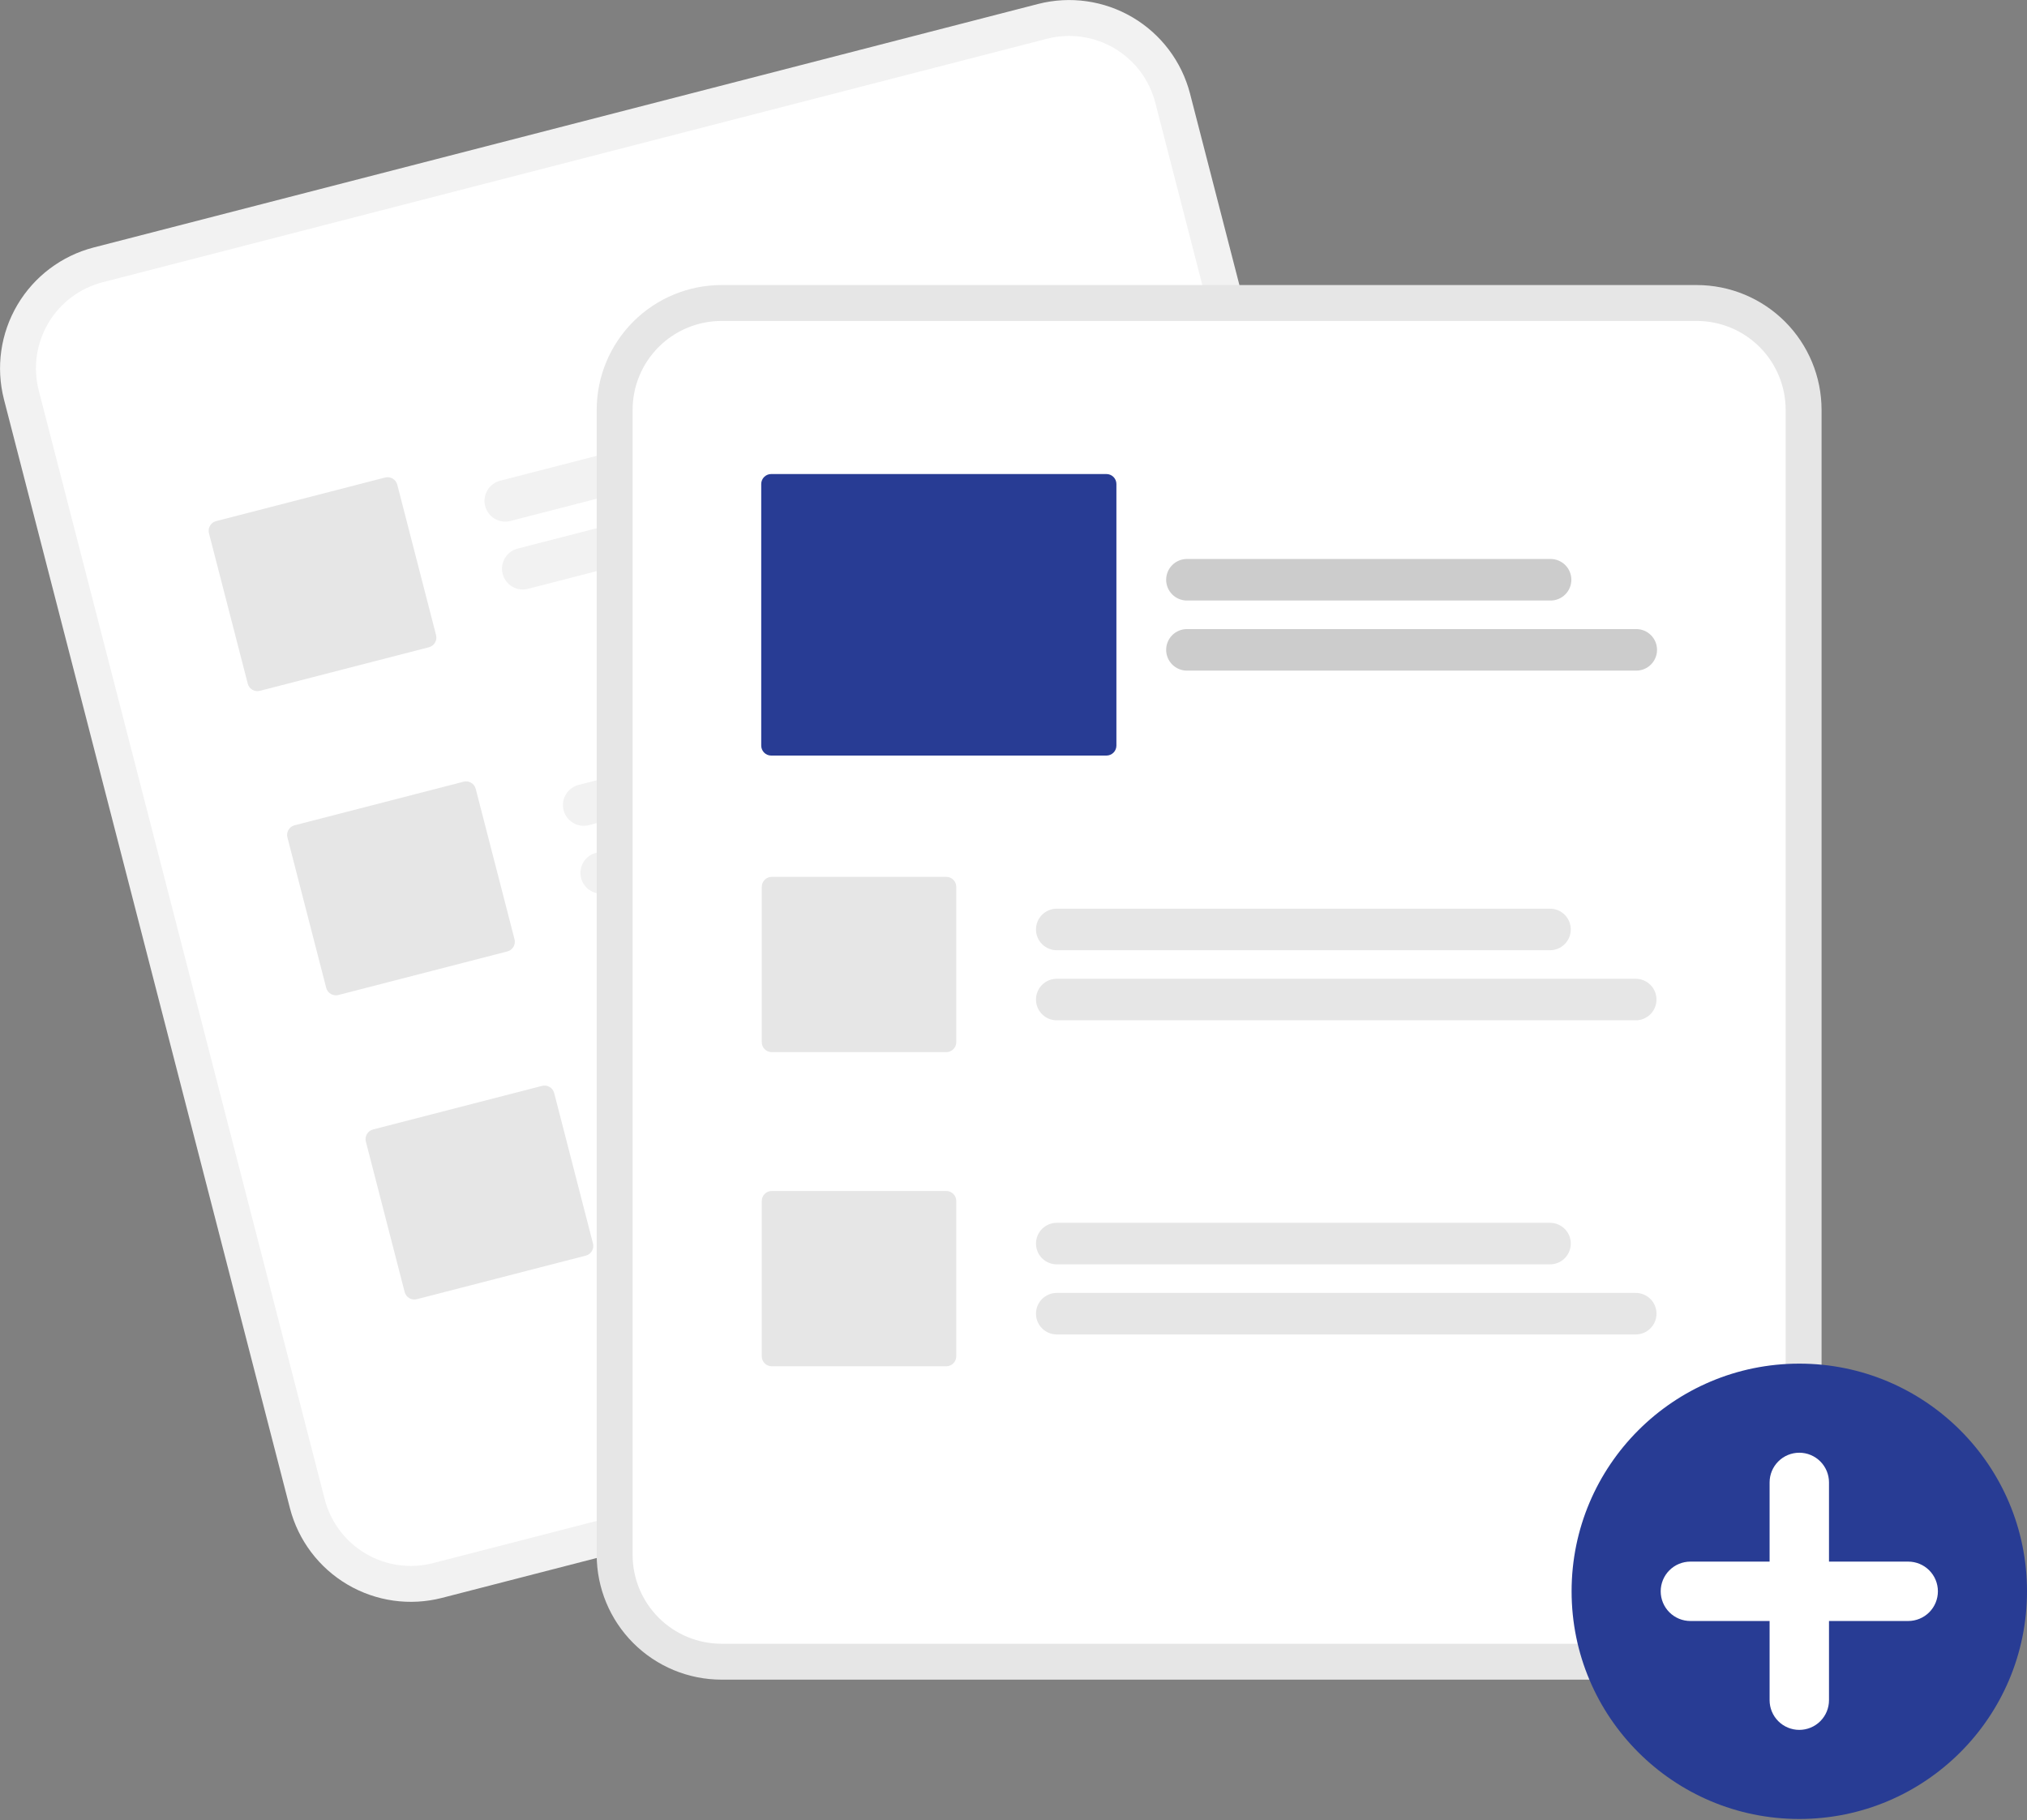 <svg width="412" height="370" viewBox="0 0 412 370" fill="none" xmlns="http://www.w3.org/2000/svg">
<rect x="0" y="0" width="412" height="370" fill="#808080" stroke="none"/>
<g clip-path="url(#clip0_124_2323)">
<path d="M210.998 0.806L197.593 4.263L32.431 46.855L19.025 50.312C12.518 51.998 6.946 56.196 3.53 61.986C0.115 67.775 -0.865 74.683 0.806 81.194L58.936 306.61C60.622 313.117 64.82 318.689 70.61 322.105C76.399 325.521 83.307 326.5 89.818 324.829L89.852 324.82L281.756 275.332L281.791 275.323C288.298 273.637 293.87 269.439 297.286 263.65C300.701 257.86 301.681 250.953 300.01 244.442L241.88 19.026C240.194 12.519 235.996 6.946 230.206 3.53C224.417 0.115 217.509 -0.865 210.998 0.806Z" fill="#F2F2F2"/>
<path d="M212.821 7.874L196.943 11.968L36.726 53.285L20.848 57.38C16.214 58.58 12.246 61.57 9.813 65.693C7.381 69.815 6.683 74.735 7.874 79.371L66.004 304.787C67.204 309.421 70.194 313.389 74.317 315.822C78.439 318.254 83.359 318.952 87.995 317.762L88.03 317.753L279.934 268.264L279.968 268.255C284.602 267.055 288.57 264.065 291.003 259.943C293.435 255.82 294.133 250.901 292.943 246.264L234.812 20.848C233.612 16.214 230.622 12.246 226.5 9.814C222.377 7.381 217.458 6.684 212.821 7.874V7.874Z" fill="white"/>
<path d="M200.832 80.869L103.752 105.904C102.668 106.184 101.517 106.021 100.553 105.452C99.588 104.883 98.889 103.955 98.61 102.87C98.33 101.786 98.493 100.635 99.062 99.671C99.631 98.706 100.56 98.007 101.644 97.728L198.723 72.693C199.807 72.414 200.957 72.578 201.921 73.147C202.885 73.716 203.583 74.644 203.862 75.728C204.142 76.811 203.979 77.962 203.411 78.926C202.843 79.89 201.915 80.589 200.832 80.869V80.869Z" fill="#F2F2F2"/>
<path d="M221.254 90.318L107.31 119.702C106.226 119.982 105.075 119.819 104.111 119.25C103.146 118.681 102.448 117.752 102.168 116.668C101.888 115.584 102.051 114.433 102.62 113.468C103.189 112.504 104.118 111.805 105.202 111.525L219.146 82.142C220.23 81.862 221.381 82.025 222.345 82.594C223.31 83.162 224.009 84.091 224.288 85.176C224.568 86.26 224.405 87.411 223.836 88.375C223.267 89.34 222.338 90.038 221.254 90.318V90.318Z" fill="#F2F2F2"/>
<path d="M216.778 142.704L119.698 167.739C119.162 167.878 118.603 167.909 118.054 167.831C117.505 167.754 116.976 167.569 116.499 167.287C116.021 167.006 115.604 166.633 115.271 166.189C114.937 165.746 114.694 165.242 114.556 164.705C114.417 164.168 114.386 163.609 114.464 163.06C114.541 162.511 114.726 161.983 115.008 161.506C115.29 161.028 115.663 160.611 116.106 160.277C116.549 159.944 117.053 159.701 117.59 159.563L214.669 134.528C215.206 134.389 215.765 134.358 216.314 134.436C216.863 134.513 217.391 134.698 217.869 134.98C218.347 135.261 218.764 135.634 219.097 136.078C219.431 136.521 219.673 137.025 219.812 137.562C219.95 138.099 219.982 138.658 219.904 139.207C219.827 139.756 219.642 140.284 219.36 140.761C219.078 141.239 218.705 141.656 218.262 141.99C217.819 142.323 217.315 142.566 216.778 142.704V142.704Z" fill="#F2F2F2"/>
<path d="M237.2 152.154L123.257 181.537C122.72 181.676 122.161 181.707 121.612 181.63C121.063 181.552 120.534 181.367 120.057 181.085C119.579 180.804 119.162 180.431 118.829 179.988C118.495 179.545 118.252 179.04 118.114 178.503C117.976 177.967 117.944 177.408 118.022 176.859C118.099 176.31 118.284 175.781 118.566 175.304C118.848 174.826 119.221 174.409 119.664 174.075C120.107 173.742 120.611 173.499 121.148 173.361L235.092 143.977C236.176 143.697 237.327 143.86 238.291 144.429C239.256 144.998 239.955 145.927 240.234 147.011C240.514 148.095 240.351 149.246 239.782 150.211C239.213 151.175 238.284 151.874 237.2 152.154Z" fill="#F2F2F2"/>
<path d="M232.724 204.54L135.645 229.575C134.561 229.853 133.41 229.69 132.447 229.121C131.483 228.552 130.784 227.624 130.505 226.54C130.225 225.456 130.388 224.306 130.956 223.342C131.524 222.377 132.452 221.678 133.536 221.398L230.616 196.363C231.7 196.084 232.851 196.246 233.815 196.815C234.78 197.384 235.478 198.313 235.758 199.397C236.038 200.482 235.875 201.632 235.306 202.597C234.737 203.561 233.808 204.26 232.724 204.54Z" fill="#F2F2F2"/>
<path d="M253.146 213.989L139.203 243.372C138.665 243.511 138.106 243.543 137.557 243.466C137.008 243.389 136.479 243.204 136.001 242.922C135.523 242.641 135.105 242.268 134.772 241.824C134.438 241.381 134.195 240.876 134.056 240.339C133.918 239.802 133.887 239.243 133.964 238.694C134.042 238.144 134.227 237.616 134.509 237.138C134.791 236.66 135.165 236.243 135.608 235.91C136.052 235.576 136.557 235.334 137.094 235.196L251.038 205.812C252.122 205.532 253.273 205.695 254.237 206.264C255.202 206.833 255.901 207.762 256.18 208.846C256.46 209.93 256.297 211.081 255.728 212.046C255.159 213.01 254.231 213.709 253.146 213.989V213.989Z" fill="#F2F2F2"/>
<path d="M87.18 131.574L52.824 140.433C52.304 140.567 51.752 140.489 51.29 140.216C50.828 139.943 50.493 139.498 50.358 138.979L42.472 108.397C42.338 107.878 42.417 107.326 42.689 106.864C42.962 106.401 43.407 106.066 43.927 105.932L78.282 97.072C78.802 96.939 79.354 97.017 79.816 97.29C80.278 97.562 80.613 98.007 80.748 98.527L88.634 129.108C88.768 129.628 88.689 130.179 88.417 130.642C88.144 131.104 87.699 131.439 87.18 131.574V131.574Z" fill="#E6E6E6"/>
<path d="M103.126 193.409L68.77 202.268C68.25 202.402 67.699 202.324 67.236 202.051C66.774 201.778 66.439 201.333 66.304 200.814L58.418 170.232C58.284 169.712 58.363 169.161 58.635 168.699C58.908 168.236 59.353 167.901 59.873 167.767L94.228 158.907C94.748 158.773 95.3 158.852 95.762 159.124C96.224 159.397 96.559 159.842 96.694 160.362L104.58 190.943C104.714 191.463 104.636 192.014 104.363 192.477C104.09 192.939 103.645 193.274 103.126 193.409V193.409Z" fill="#E6E6E6"/>
<path d="M119.072 255.244L84.716 264.104C84.196 264.237 83.645 264.159 83.182 263.886C82.72 263.614 82.385 263.169 82.25 262.649L74.364 232.068C74.231 231.548 74.309 230.996 74.581 230.534C74.854 230.072 75.299 229.737 75.819 229.602L110.174 220.742C110.694 220.609 111.246 220.687 111.708 220.96C112.17 221.233 112.506 221.678 112.64 222.197L120.526 252.778C120.66 253.298 120.582 253.85 120.309 254.312C120.036 254.774 119.591 255.11 119.072 255.244V255.244Z" fill="#E6E6E6"/>
<path d="M344.89 57.946H146.636C139.915 57.954 133.47 60.627 128.717 65.38C123.964 70.134 121.291 76.578 121.283 83.3V316.091C121.291 322.813 123.964 329.257 128.717 334.01C133.47 338.763 139.915 341.437 146.636 341.444H344.89C351.612 341.437 358.056 338.763 362.809 334.01C367.562 329.257 370.236 322.813 370.243 316.091V83.3C370.236 76.578 367.562 70.134 362.809 65.38C358.056 60.627 351.612 57.954 344.89 57.946V57.946Z" fill="#E6E6E6"/>
<path d="M344.89 65.245H146.636C141.85 65.251 137.26 67.154 133.876 70.539C130.491 73.924 128.587 78.513 128.582 83.3V316.091C128.587 320.878 130.491 325.467 133.876 328.852C137.26 332.236 141.85 334.14 146.636 334.146H344.89C349.677 334.14 354.266 332.236 357.651 328.851C361.036 325.467 362.939 320.878 362.945 316.091V83.3C362.939 78.513 361.036 73.924 357.651 70.539C354.266 67.154 349.677 65.251 344.89 65.245V65.245Z" fill="white"/>
<path d="M365.718 369.768C391.279 369.768 412 349.046 412 323.486C412 297.925 391.279 277.204 365.718 277.204C340.158 277.204 319.437 297.925 319.437 323.486C319.437 349.046 340.158 369.768 365.718 369.768Z" fill="#283c94"/>
<path d="M387.853 317.449H371.755V301.351C371.755 299.75 371.119 298.215 369.987 297.083C368.855 295.95 367.319 295.314 365.718 295.314C364.117 295.314 362.582 295.95 361.45 297.083C360.318 298.215 359.682 299.75 359.682 301.351V317.449H343.584C341.983 317.449 340.447 318.085 339.315 319.217C338.183 320.349 337.547 321.885 337.547 323.486C337.547 325.087 338.183 326.622 339.315 327.755C340.447 328.887 341.983 329.523 343.584 329.523H359.682V345.621C359.682 347.222 360.318 348.757 361.45 349.889C362.582 351.021 364.117 351.657 365.718 351.657C367.319 351.657 368.855 351.021 369.987 349.889C371.119 348.757 371.755 347.222 371.755 345.621V329.523H387.853C389.454 329.523 390.99 328.887 392.122 327.755C393.254 326.622 393.89 325.087 393.89 323.486C393.89 321.885 393.254 320.349 392.122 319.217C390.99 318.085 389.454 317.449 387.853 317.449V317.449Z" fill="white"/>
<path d="M315.053 193.163H214.797C214.242 193.163 213.693 193.055 213.18 192.843C212.667 192.631 212.201 192.32 211.809 191.928C211.416 191.536 211.105 191.07 210.892 190.558C210.68 190.045 210.571 189.496 210.571 188.941C210.571 188.386 210.68 187.837 210.892 187.324C211.105 186.811 211.416 186.346 211.809 185.954C212.201 185.562 212.667 185.251 213.18 185.039C213.693 184.827 214.242 184.718 214.797 184.719H315.053C316.172 184.72 317.244 185.165 318.035 185.957C318.826 186.749 319.27 187.822 319.27 188.941C319.27 190.06 318.826 191.133 318.035 191.925C317.244 192.716 316.172 193.162 315.053 193.163V193.163Z" fill="#E6E6E6"/>
<path d="M332.469 207.412H214.797C214.242 207.413 213.693 207.304 213.18 207.092C212.667 206.88 212.201 206.57 211.809 206.177C211.416 205.785 211.105 205.32 210.892 204.807C210.68 204.295 210.571 203.745 210.571 203.19C210.571 202.635 210.68 202.086 210.892 201.573C211.105 201.061 211.416 200.595 211.809 200.203C212.201 199.811 212.667 199.5 213.18 199.288C213.693 199.076 214.242 198.968 214.797 198.968H332.469C333.588 198.968 334.662 199.413 335.454 200.205C336.246 200.997 336.691 202.071 336.691 203.19C336.691 204.31 336.246 205.384 335.454 206.176C334.662 206.968 333.588 207.412 332.469 207.412Z" fill="#E6E6E6"/>
<path d="M315.053 257.021H214.797C214.242 257.022 213.693 256.913 213.18 256.701C212.667 256.489 212.201 256.178 211.809 255.786C211.416 255.394 211.105 254.929 210.892 254.416C210.68 253.903 210.571 253.354 210.571 252.799C210.571 252.244 210.68 251.695 210.892 251.182C211.105 250.67 211.416 250.204 211.809 249.812C212.201 249.42 212.667 249.109 213.18 248.897C213.693 248.685 214.242 248.577 214.797 248.577H315.053C316.173 248.577 317.247 249.022 318.038 249.814C318.83 250.606 319.275 251.679 319.275 252.799C319.275 253.919 318.83 254.993 318.038 255.785C317.247 256.576 316.173 257.021 315.053 257.021V257.021Z" fill="#E6E6E6"/>
<path d="M332.469 271.271H214.797C214.242 271.271 213.693 271.163 213.18 270.951C212.667 270.739 212.201 270.428 211.809 270.036C211.416 269.644 211.105 269.178 210.892 268.665C210.68 268.153 210.571 267.604 210.571 267.049C210.571 266.494 210.68 265.944 210.892 265.432C211.105 264.919 211.416 264.454 211.809 264.062C212.201 263.669 212.667 263.359 213.18 263.147C213.693 262.935 214.242 262.826 214.797 262.827H332.469C333.024 262.826 333.573 262.935 334.086 263.147C334.599 263.359 335.065 263.669 335.457 264.062C335.85 264.454 336.161 264.919 336.374 265.432C336.586 265.944 336.695 266.494 336.695 267.049C336.695 267.604 336.586 268.153 336.374 268.665C336.161 269.178 335.85 269.644 335.457 270.036C335.065 270.428 334.599 270.739 334.086 270.951C333.573 271.163 333.024 271.271 332.469 271.271Z" fill="#E6E6E6"/>
<path d="M192.34 213.881H156.86C156.323 213.881 155.809 213.667 155.429 213.287C155.05 212.908 154.836 212.393 154.836 211.857V180.275C154.836 179.738 155.05 179.224 155.429 178.844C155.809 178.465 156.323 178.251 156.86 178.25H192.34C192.876 178.251 193.391 178.465 193.771 178.844C194.15 179.224 194.364 179.738 194.364 180.275V211.857C194.364 212.393 194.15 212.908 193.771 213.287C193.391 213.667 192.876 213.881 192.34 213.881V213.881Z" fill="#E6E6E6"/>
<path d="M192.34 277.739H156.86C156.323 277.738 155.809 277.525 155.429 277.145C155.05 276.766 154.836 276.251 154.836 275.715V244.133C154.836 243.596 155.05 243.082 155.429 242.702C155.809 242.322 156.323 242.109 156.86 242.108H192.34C192.876 242.109 193.391 242.322 193.771 242.702C194.15 243.082 194.364 243.596 194.364 244.133V275.715C194.364 276.251 194.15 276.766 193.771 277.145C193.391 277.525 192.876 277.738 192.34 277.739V277.739Z" fill="#E6E6E6"/>
<path d="M315.164 122.076H241.25C240.13 122.076 239.056 121.632 238.264 120.84C237.473 120.048 237.028 118.974 237.028 117.854C237.028 116.735 237.473 115.661 238.264 114.869C239.056 114.077 240.13 113.632 241.25 113.632H315.164C316.284 113.632 317.358 114.077 318.15 114.869C318.941 115.661 319.386 116.735 319.386 117.854C319.386 118.974 318.941 120.048 318.15 120.84C317.358 121.632 316.284 122.076 315.164 122.076Z" fill="#CCCCCC"/>
<path d="M332.58 136.325H241.25C240.695 136.325 240.146 136.216 239.634 136.004C239.122 135.792 238.656 135.481 238.264 135.089C237.872 134.697 237.561 134.231 237.349 133.719C237.137 133.207 237.028 132.658 237.028 132.103C237.028 131.549 237.137 131 237.349 130.488C237.561 129.975 237.872 129.51 238.264 129.118C238.656 128.726 239.122 128.415 239.634 128.203C240.146 127.991 240.695 127.881 241.25 127.881H332.58C333.7 127.881 334.774 128.326 335.565 129.118C336.357 129.91 336.802 130.984 336.802 132.103C336.802 133.223 336.357 134.297 335.565 135.089C334.774 135.881 333.7 136.325 332.58 136.325V136.325Z" fill="#CCCCCC"/>
<path d="M224.891 153.594H156.749C156.212 153.594 155.698 153.38 155.318 153.001C154.938 152.621 154.725 152.106 154.724 151.57V98.388C154.725 97.852 154.938 97.337 155.318 96.957C155.698 96.578 156.212 96.364 156.749 96.364H224.891C225.428 96.364 225.943 96.578 226.322 96.957C226.702 97.337 226.915 97.852 226.916 98.388V151.57C226.915 152.106 226.702 152.621 226.322 153.001C225.943 153.38 225.428 153.594 224.891 153.594V153.594Z" fill="#283c94"/>
</g>
<defs>
<clipPath id="clip0_124_2323">
<rect width="412" height="369.767" fill="white"/>
</clipPath>
</defs>
</svg>
